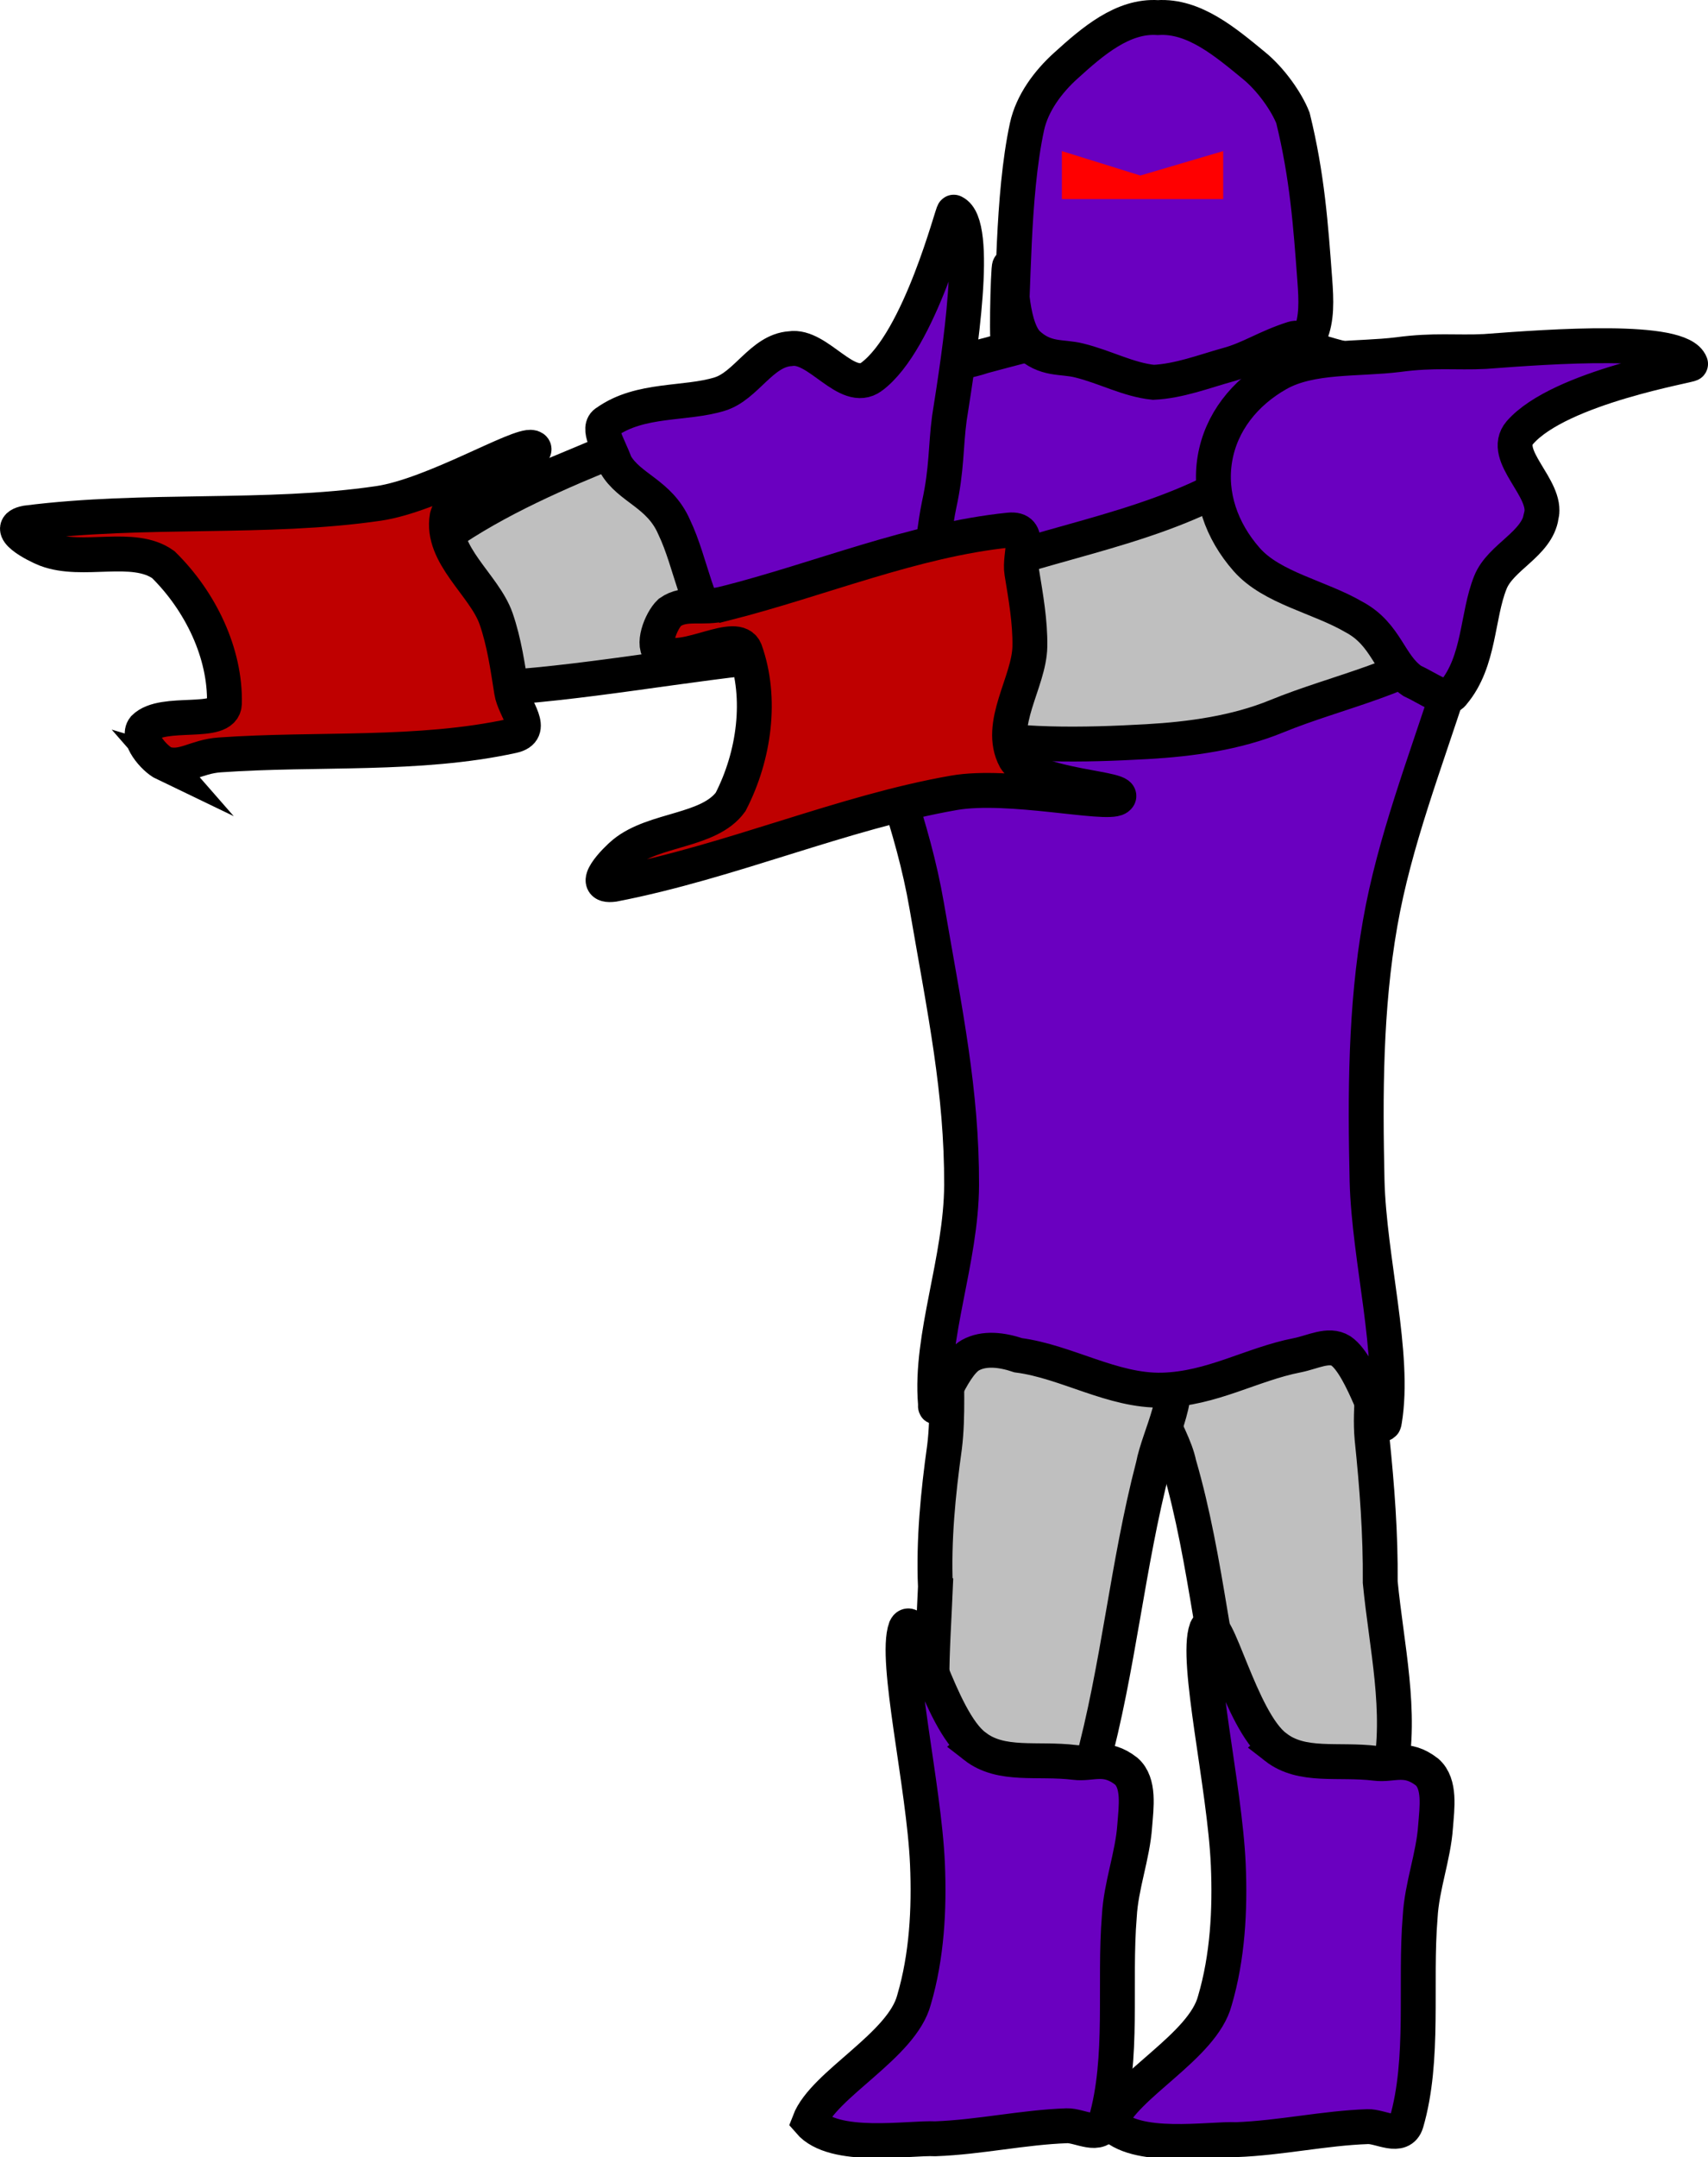 <svg version="1.1" xmlns="http://www.w3.org/2000/svg" xmlns:xlink="http://www.w3.org/1999/xlink" width="97.94" height="123.607" viewBox="0,0,97.94,123.607"><g transform="translate(-174.36,-136.342)"><g data-paper-data="{&quot;isPaintingLayer&quot;:true}" fill-rule="nonzero" stroke-linecap="round" stroke-linejoin="miter" stroke-miterlimit="10" stroke-dasharray="" stroke-dashoffset="0" style="mix-blend-mode: normal"><path d="M254.048,238.012c-0.183,0.905 -1.33,0.009 -2,-0.019c-1.757,-0.049 -3.022,-0.576 -4.543,-0.744c-0.689,-0.071 -1.614,1.643 -2.002,0.231c-1.553,-5.647 -1.893,-11.609 -3.534,-17.235c-0.404,-1.963 -2.482,-4.172 -1.681,-7.216c0.203,-0.675 2.292,0.125 4.01,-1.012c1.215,-0.698 2.506,-1.362 3.794,-1.964c1.089,-0.498 3.512,-3.086 4.393,-1.808c1.813,3.096 0.245,7.038 0.549,10.506c0.291,2.798 0.494,5.503 0.471,8.255c0.355,3.667 1.26,7.416 0.544,11.006z" id="ID0.8758031786419451" fill="#bfbfbf" stroke="#000000" stroke-width="2"/><path d="M227.998,227.266c-0.111,-2.676 0.151,-5.343 0.523,-8.005c0.45,-3.634 -0.579,-7.803 1.445,-10.914c0.981,-1.226 3.304,1.31 4.393,1.808c1.288,0.602 2.603,1.205 3.794,1.964c1.523,1.069 3.17,0.82 3.366,1.668c0.732,2.515 -0.676,4.7 -1.037,6.56c-1.479,5.663 -1.982,11.588 -3.534,17.235c-0.388,1.412 -1.313,-0.301 -2.002,-0.231c-1.522,0.168 -2.787,0.695 -4.543,0.744c-0.67,0.028 -1.763,0.902 -2,0.019c-0.934,-3.506 -0.551,-7.23 -0.404,-10.847z" id="ID0.8758031786419451" fill="#bfbfbf" stroke="#000000" stroke-width="2"/><path d="M208.522,162.552c2.317,-0.969 4.8,-1.668 7.289,-1.935c3.506,-0.372 7.013,-1.246 10.048,-0.018c1.533,0.475 1.259,2.807 1.274,4.24c0.009,1.419 0.057,3.005 -0.686,4.217c-1.221,2.002 -2.988,3.767 -4.943,5.207c-0.61,0.286 -0.696,-0.575 -2.152,-0.434c-5.832,0.527 -11.629,1.72 -17.479,2.001c-1.463,0.07 -0.122,-1.342 -0.403,-1.975c-0.632,-1.394 -1.527,-2.432 -2.12,-4.087c-0.235,-0.628 -1.395,-1.299 -0.64,-1.895c2.908,-2.285 6.401,-3.894 9.813,-5.321z" id="ID0.8758031786419451" fill="#bfbfbf" stroke="#000000" stroke-width="2"/><path d="M240.25,155c3.33,-0.019 6.635,0.457 9.75,1.5c3.33,1.116 9.41,1.367 9.75,5c0.88,9.489 -4.619,18.421 -6.25,27.75c-0.853,4.838 -0.86,9.823 -0.75,14.75c0.115,4.521 1.633,9.975 1,13.75c-0.117,1.099 -1.195,-3.113 -2.5,-4c-0.7,-0.438 -1.626,0.079 -2.5,0.25c-2.613,0.509 -4.89,1.927 -7.75,2c-2.835,0.065 -5.481,-1.637 -8.25,-2c-0.935,-0.312 -1.952,-0.446 -2.75,0c-1.139,0.657 -2.072,3.809 -2,2.75c-0.322,-3.815 1.477,-8.188 1.5,-12.5c0.015,-5.367 -0.945,-9.877 -2,-16c-1.599,-9.28 -6.852,-16.224 -5.5,-27.75c0.373,-3.238 5.792,-2.745 8.75,-3.75c3.152,-0.837 6.282,-1.726 9.5,-1.75z" id="ID0.733084324747324" fill="#6a00c0" stroke="#000000" stroke-width="2"/><path d="M183.804,180.105c-0.643,-0.308 -1.623,-1.516 -1.183,-2.053c1.103,-1.097 4.545,-0.065 4.607,-1.391c0.07,-2.877 -1.367,-5.865 -3.503,-7.964c-1.719,-1.234 -4.615,-0.073 -6.718,-0.873c-0.566,-0.216 -2.587,-1.244 -1.128,-1.517c6.796,-0.865 13.767,-0.177 20.177,-1.117c3.145,-0.458 8.055,-3.427 8.816,-3.208c0.946,0.311 -4.367,2.045 -4.873,3.967c-0.383,2.2 2.135,3.917 2.807,5.842c0.467,1.342 0.668,2.774 0.89,4.178c0.16,1.031 1.403,2.244 0.057,2.538c-5.381,1.178 -11.193,0.7 -16.791,1.093c-1.381,0.096 -2.094,0.823 -3.159,0.504z" id="ID0.8758031786419451" fill="#bf0000" stroke="#000000" stroke-width="2"/><path d="M224.331,157.935c2.8,-2.071 4.67,-9.603 4.721,-9.432c1.489,0.684 0.345,8.024 -0.254,11.814c-0.215,1.611 -0.137,2.9 -0.585,4.942c-0.474,2.279 -0.435,4.984 -1.668,6.792c-1.232,1.807 -3.042,3.015 -5.139,3.193c-2.096,0.177 -4.084,-0.709 -5.603,-2.284c-1.519,-1.575 -1.786,-4.328 -2.786,-6.415c-0.841,-1.933 -2.573,-2.219 -3.366,-3.604c-0.38,-1.032 -1.096,-2.099 -0.506,-2.416c1.933,-1.372 4.528,-0.993 6.488,-1.603c1.513,-0.464 2.397,-2.49 4.045,-2.6c1.599,-0.259 3.246,2.634 4.653,1.613z" id="ID0.8758031786419451" fill="#6a00c0" stroke="#000000" stroke-width="2"/><path d="M247.512,236.458c1.514,1.179 3.571,0.663 5.726,0.925c0.991,0.126 1.752,-0.433 2.957,0.504c0.765,0.68 0.567,2.038 0.482,3.125c-0.12,1.724 -0.788,3.421 -0.882,5.175c-0.316,3.819 0.268,8.154 -0.79,11.785c-0.303,0.99 -1.484,0.204 -2.22,0.23c-2.492,0.086 -5.012,0.654 -7.532,0.746c-1.538,-0.075 -5.814,0.676 -7.238,-0.98c0.823,-2.151 5.322,-4.35 6.009,-6.99c0.731,-2.482 0.88,-5.179 0.768,-7.782c-0.196,-4.509 -1.906,-11.682 -1.25,-13.502c0.54,-1.144 1.938,5.258 3.971,6.763z" id="ID0.8758031786419451" fill="#6a00c0" stroke="#000000" stroke-width="2"/><path d="M230.262,236.408c1.514,1.179 3.571,0.663 5.726,0.925c0.991,0.126 1.752,-0.433 2.957,0.504c0.765,0.68 0.567,2.038 0.482,3.125c-0.12,1.724 -0.788,3.421 -0.882,5.175c-0.316,3.819 0.268,8.154 -0.79,11.785c-0.303,0.99 -1.484,0.204 -2.22,0.23c-2.492,0.086 -5.012,0.654 -7.532,0.746c-1.538,-0.075 -5.814,0.676 -7.238,-0.98c0.823,-2.151 5.322,-4.35 6.009,-6.99c0.731,-2.482 0.88,-5.179 0.768,-7.782c-0.196,-4.509 -1.906,-11.682 -1.25,-13.502c0.54,-1.144 1.938,5.258 3.971,6.763z" id="ID0.8758031786419451" fill="#6a00c0" stroke="#000000" stroke-width="2"/><path d="M233.25,156c-1.014,-1.084 -0.915,-4.345 -1,-4.4c-0.085,-0.064 -0.221,5.473 0,4.4c0.268,-2.84 0.128,-8.351 1,-12.4c0.294,-1.349 1.203,-2.573 2.235,-3.502c1.537,-1.395 3.265,-2.878 5.265,-2.748c2.074,-0.13 3.86,1.391 5.515,2.748c0.977,0.797 1.872,2.078 2.235,3.002c0.821,3.331 1.02,6.154 1.25,9.25c0.094,1.23 0.125,2.255 -0.25,3.15c-0.122,0.453 -0.612,0.126 -1,0.25c-1.542,0.492 -2.461,1.152 -3.75,1.5c-1.368,0.381 -2.78,0.93 -4.25,1c-1.456,-0.151 -2.764,-0.885 -4.25,-1.25c-1.013,-0.26 -1.94,0.014 -3,-1z" id="ID0.8758031786419451" fill="#6a00c0" stroke="#000000" stroke-width="2"/><path d="M235.25,145l4.5,1.4l4.75,-1.4v2.75h-9.25z" id="ID0.5234519117511809" fill="#ff0000" stroke="none" stroke-width="1"/><path d="M228.987,178.34c-0.94,-0.206 -0.189,-1.317 -0.252,-1.984c-0.19,-1.747 0.161,-3.072 0.121,-4.602c-0.023,-0.693 -1.846,-1.376 -0.5,-1.953c5.385,-2.304 11.454,-2.927 16.597,-5.837c1.373,-0.446 -0.415,-3.165 0.813,-3.127c2.755,0.146 5.395,2.335 7.655,4.32c1.068,0.934 1.689,2.299 2.46,3.493c0.641,1.011 3.125,2.663 2.386,4.107c-2.959,2.433 -7.133,3.164 -10.726,4.638c-2.29,0.936 -4.895,1.303 -7.402,1.444c-3.692,0.207 -7.538,0.286 -11.152,-0.499z" data-paper-data="{&quot;origPos&quot;:null,&quot;origRot&quot;:0}" id="ID0.8758031786419451" fill="#bfbfbf" stroke="#000000" stroke-width="2"/><path d="M215.922,170.926c5.441,-1.377 10.812,-3.647 16.292,-4.209c1.37,-0.142 0.568,1.399 0.739,2.428c0.228,1.403 0.485,2.826 0.461,4.247c-0.037,2.039 -1.893,4.457 -0.841,6.427c1.081,1.668 6.67,1.655 5.869,2.246c-0.655,0.446 -6.246,-0.84 -9.377,-0.293c-6.383,1.111 -12.79,3.943 -19.516,5.245c-1.472,0.197 0.127,-1.411 0.597,-1.793c1.748,-1.418 4.861,-1.22 6.108,-2.929c1.373,-2.662 1.805,-5.949 0.839,-8.66c-0.474,-1.24 -3.421,0.816 -4.811,0.118c-0.585,-0.372 -0.032,-1.826 0.482,-2.319c0.912,-0.636 1.816,-0.168 3.158,-0.508z" data-paper-data="{&quot;origPos&quot;:null,&quot;origRot&quot;:0}" id="ID0.8758031786419451" fill="#bf0000" stroke="#000000" stroke-width="2"/><path d="M262.743,165.899c-0.244,1.633 -2.336,2.349 -2.922,3.819c-0.768,1.903 -0.602,4.521 -2.127,6.335c-0.364,0.563 -1.37,-0.238 -2.367,-0.701c-1.316,-0.903 -1.459,-2.653 -3.317,-3.649c-1.998,-1.168 -4.721,-1.658 -6.166,-3.301c-1.445,-1.642 -2.167,-3.695 -1.819,-5.77c0.348,-2.075 1.7,-3.781 3.602,-4.861c1.902,-1.081 4.595,-0.821 6.905,-1.108c2.072,-0.28 3.35,-0.097 4.973,-0.18c3.825,-0.288 11.235,-0.829 11.795,0.711c0.167,0.065 -7.494,1.313 -9.786,3.935c-1.132,1.319 1.617,3.196 1.228,4.769z" data-paper-data="{&quot;origPos&quot;:null,&quot;origRot&quot;:0}" id="ID0.8758031786419451" fill="#6a00c0" stroke="#000000" stroke-width="2"/></g></g></svg>